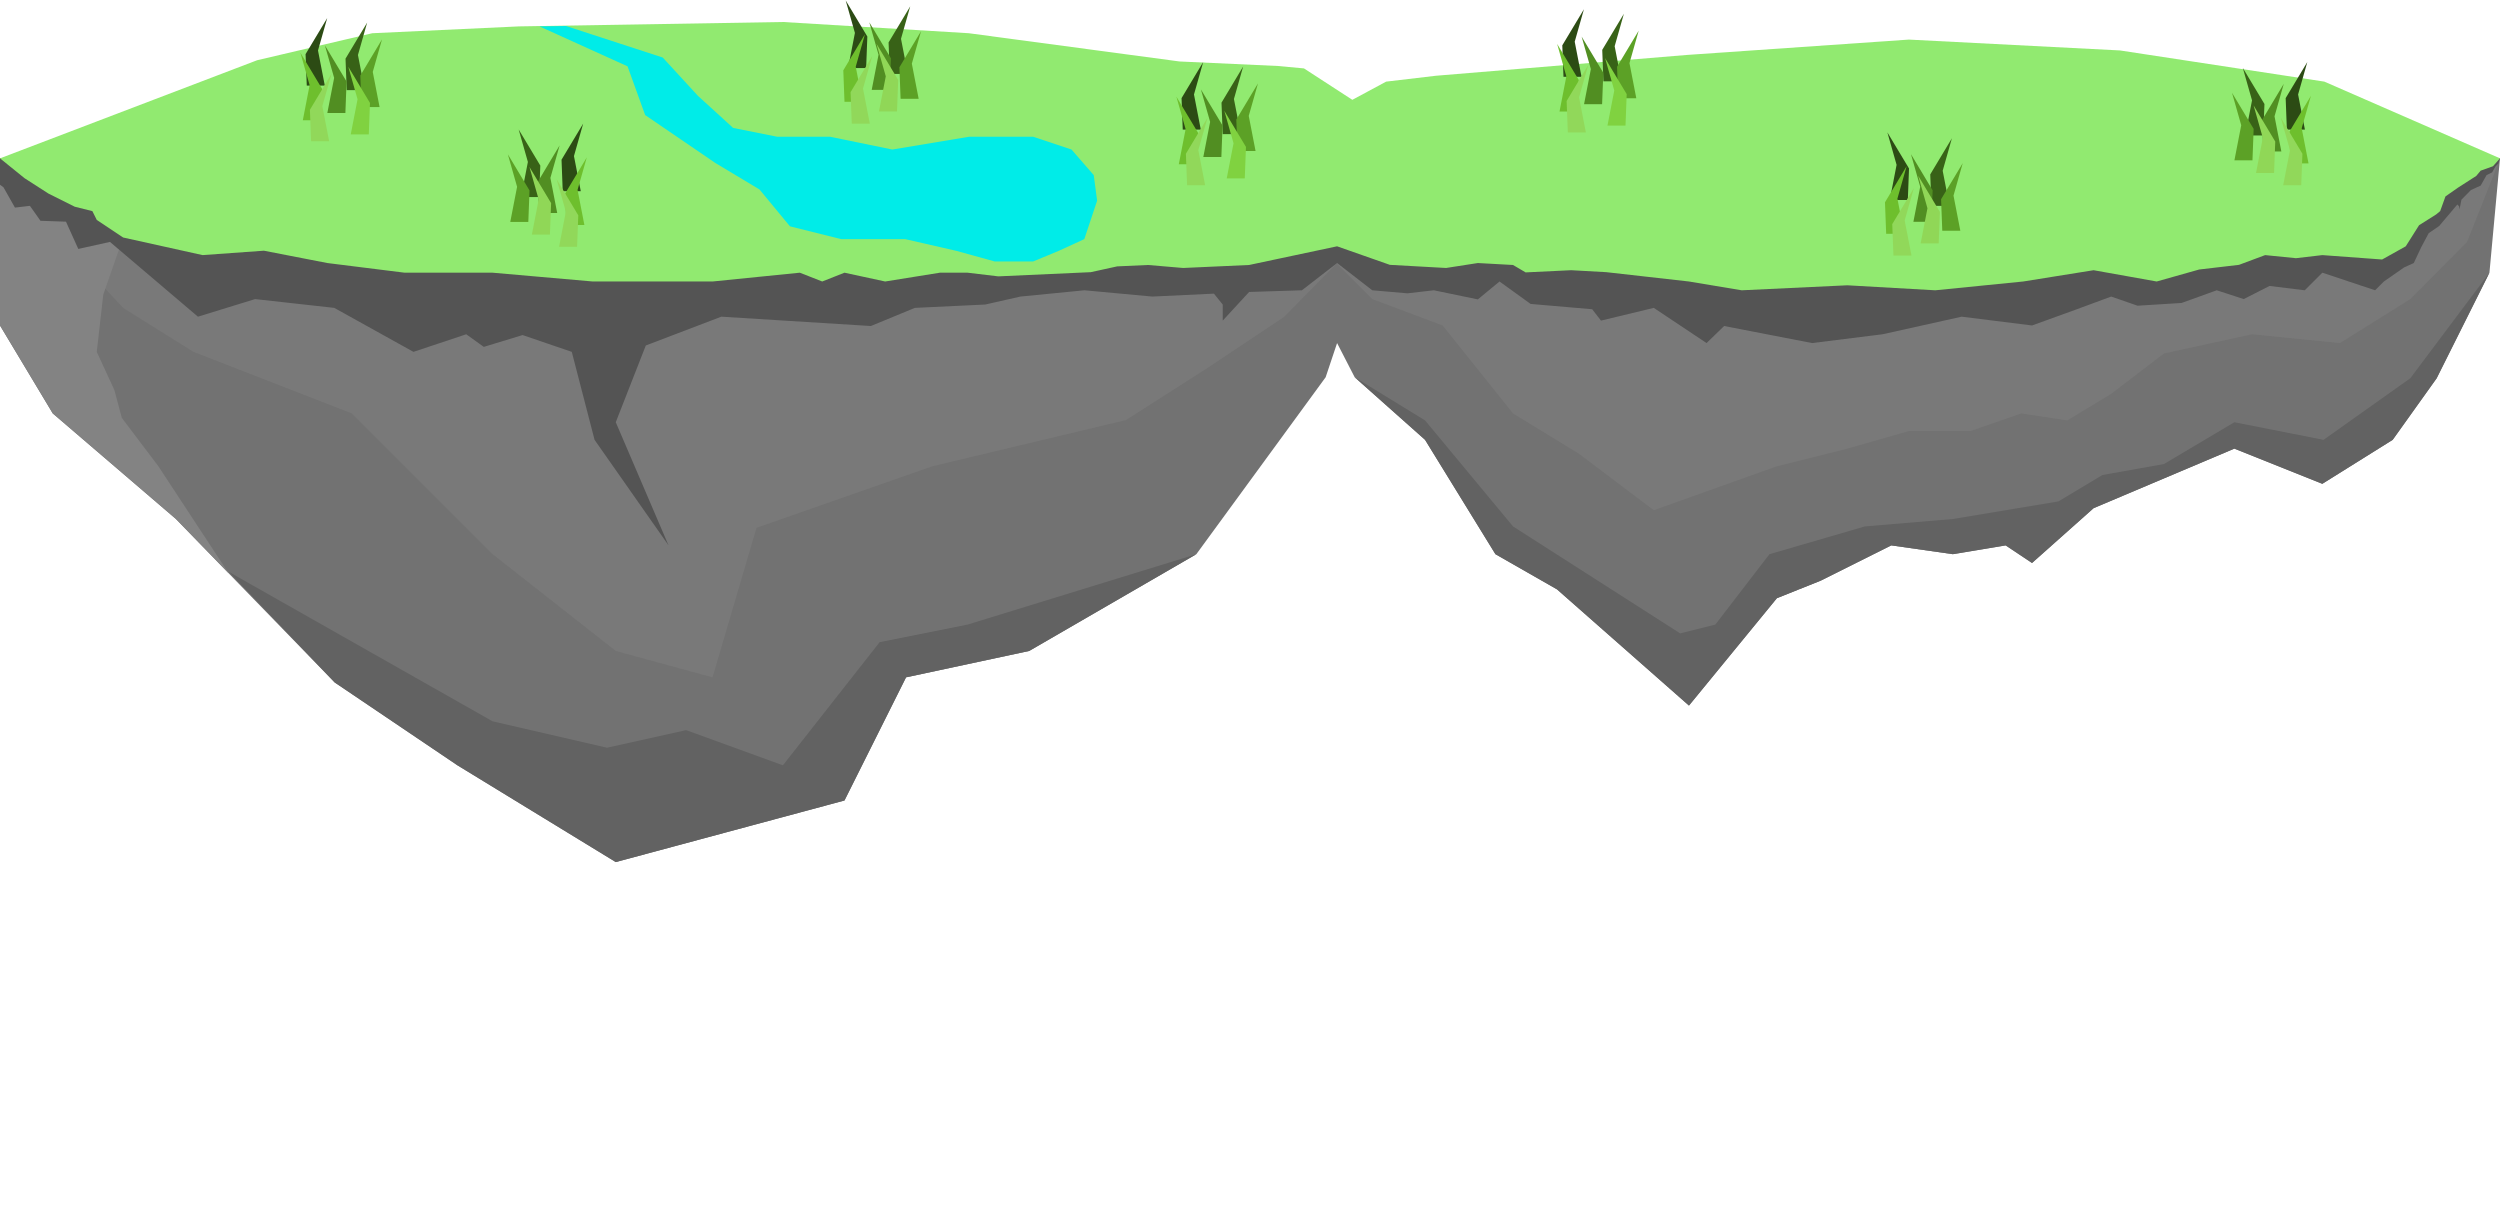 <?xml version="1.0" encoding="UTF-8" standalone="no"?>
<!DOCTYPE svg PUBLIC "-//W3C//DTD SVG 1.1//EN" "http://www.w3.org/Graphics/SVG/1.1/DTD/svg11.dtd">
<svg width="100%" height="100%" viewBox="0 0 2842 1380" version="1.1" xmlns="http://www.w3.org/2000/svg" xmlns:xlink="http://www.w3.org/1999/xlink" xml:space="preserve" xmlns:serif="http://www.serif.com/" style="fill-rule:evenodd;clip-rule:evenodd;stroke-linejoin:round;stroke-miterlimit:2;">
    <g id="floating-islands" serif:id="floating islands" transform="matrix(1,0,0,1,-6600,-870)">
        <path d="M9442,1050L6600,1050L6600,1240L6660,1340L6800,1460L6980.44,1645.79L7120,1740L7300,1850L7560,1780L7630,1640L7770,1610L7960,1500L8107,1298.84L8120,1260L8140,1298.84L8220,1370L8300,1500L8370,1540L8520,1672.09L8620,1550L8670,1530L8750,1490L8820,1500L8880,1490L8910,1510L8980,1447.69L9140,1380L9240,1420L9320,1370L9370,1300L9430,1180L9442,1050Z" style="fill:rgb(114,114,114);"/>
        <path d="M9430,1180L9340,1300L9241.4,1370L9140,1350L9060,1397.5L8990,1410L8940,1440L8820,1460L8720,1468.43L8611.52,1500L8550,1580L8510,1590L8320,1468.43L8220,1347.92L8140,1298.84L8220,1370L8300,1500L8370,1540L8520,1672.09L8620,1550L8670,1530L8750,1490L8820,1500L8880,1490L8910,1510L8980,1447.69L9140,1380L9240,1420L9320,1370L9370,1300L9430,1180Z" style="fill:rgb(98,98,98);"/>
        <path d="M9440,1050L8140,1130L8120,1170L8160,1210L8240,1240L8320,1340L8394.85,1385.74L8480,1450L8620,1400L8700,1380L8770,1360L8840,1360L8897.71,1340L8950,1347.92L9000,1317.69L9060,1271.8L9160,1250L9260,1260L9340,1210L9404.59,1145L9439.46,1057L9440,1050Z" style="fill:rgb(121,121,121);"/>
        <path d="M7960,1500L7700,1580L7600,1600L7490,1740L7380,1700L7290,1720L7160,1690L6860,1520L6980.44,1645.79L7120,1740L7300,1850L7560,1780L7630,1640L7770,1610L7960,1500Z" style="fill:rgb(98,98,98);"/>
        <path d="M8120,1169L6600,1050L6600,1070L6740,1220L6820,1270L7000,1340L7160,1500L7300,1610L7410,1640L7460,1470L7660,1400L7880,1347.5L7970,1290L8060,1230L8120,1169Z" style="fill:rgb(121,121,121);"/>
        <path d="M6800,1460L6860,1521.78L6780,1400L6738.45,1345L6730,1313.34L6710,1270L6717.4,1204.86L6740,1140L6600,1050L6600,1240L6660,1340L6800,1460Z" style="fill:rgb(131,131,131);"/>
        <path d="M9442,1050L6600,1050L6600,1080L6604,1083L6617,1106L6634,1104L6646,1121L6675,1122L6689,1153L6725,1145L6825,1230L6890,1210L6980,1220L7070,1270L7130,1250L7150,1264.34L7194.05,1250.89L7250,1270L7275.89,1370L7360,1490L7300,1350L7334.16,1262.73L7420,1230L7590,1240.62L7640,1220L7720,1216.19L7760,1207.14L7832.79,1200L7910,1207.14L7980,1203.81L7990,1216.19L7990,1234.47L8020,1201.9L8080,1200L8120,1169L8160,1200L8200,1203.45L8230,1200L8280,1210.35L8304.66,1190L8340,1215.52L8410,1221.55L8420,1234.47L8480,1220L8540,1260L8560,1240.62L8660,1260L8740,1250L8830,1230L8910,1240L8960,1221.89L9000,1207.14L9030,1217.53L9080,1214.41L9120,1200L9150.67,1210L9180,1195.07L9220,1200L9240,1180L9300,1200L9310,1190L9333,1174L9344,1169L9352.46,1151L9361,1135L9372.77,1127L9393.5,1102.5L9395.5,1104.5L9396,1108L9398.15,1097L9409,1086L9420,1081L9426.78,1069L9433,1066L9437,1059L9440,1056L9442,1050Z" style="fill:rgb(84,84,84);"/>
        <path d="M7701.35,907.774L7490,895L7190,900L7023.19,907.774L6892.34,938.472L6600,1050L6627.94,1072.6L6655,1090L6685,1105L6705,1110L6710,1120L6740,1140L6830.28,1160L6900,1155L6972.14,1169.02L7060,1180L7160,1180L7273.94,1190L7410,1190L7509.23,1180L7534.71,1190L7560,1180L7606.25,1190L7668.48,1180L7700,1180L7734.83,1184.17L7840,1179.4L7870,1172.82L7905,1171.23L7945,1174.63L8020,1171.23L8120,1150L8180,1171.08L8243.91,1174.63L8280,1169.02L8320,1171.23L8334.34,1179.66L8386.07,1177.17L8426.07,1179.4L8520,1190L8580,1200L8700,1194.32L8800,1200L8900,1190L8980,1177.17L9051.72,1190L9100,1176.38L9145.28,1171.08L9175,1160L9210,1163.51L9240,1160L9308,1165L9334.86,1150L9350,1126.03L9369.44,1113.75L9373.98,1110L9380,1093.29L9394.22,1083.35L9415,1070L9420,1064L9434,1059L9442,1050L9242.34,962.794L9010,927.344L8770,915L8517.66,932.462L8232.34,956.115L8175.78,962.794L8137.34,983.472L8082.34,947.76L8052.34,945L7940.91,939.882L7701.35,907.774Z" style="fill:rgb(145,234,112);"/>
    </g>
    <g transform="matrix(1,0,0,1,-6564.18,-810)">
        <g id="grass-3" serif:id="grass 3" transform="matrix(0.792,0,0,0.792,3102.22,-170.66)">
            <g transform="matrix(2.32,0,0,3.63,-6281.42,-3431.54)">
                <path d="M4794.08,1293.56L4780.68,1307.84L4781.42,1320.29L4792.59,1320.29L4788.37,1306.4L4794.08,1293.56Z" style="fill:rgb(44,75,20);"/>
            </g>
            <g transform="matrix(2.32,0,0,3.63,-6224.08,-3425.06)">
                <path d="M4794.08,1293.56L4780.68,1307.84L4781.42,1320.29L4792.59,1320.29L4788.37,1306.4L4794.08,1293.56Z" style="fill:rgb(56,98,23);"/>
            </g>
            <g transform="matrix(-2.32,0,0,3.63,15959.8,-3392.23)">
                <path d="M4794.08,1293.56L4780.68,1307.84L4781.42,1320.29L4792.59,1320.29L4788.37,1306.4L4794.08,1293.56Z" style="fill:rgb(81,142,34);"/>
            </g>
            <g transform="matrix(-2.32,0,0,3.63,15924.6,-3381.78)">
                <path d="M4794.08,1293.56L4780.68,1307.84L4781.42,1320.29L4792.59,1320.29L4788.37,1306.4L4794.08,1293.56Z" style="fill:rgb(110,191,45);"/>
            </g>
            <g transform="matrix(2.32,0,0,3.63,-6202.82,-3400.81)">
                <path d="M4794.08,1293.56L4780.68,1307.84L4781.42,1320.29L4792.59,1320.29L4788.37,1306.4L4794.08,1293.56Z" style="fill:rgb(92,161,38);"/>
            </g>
            <g transform="matrix(2.32,0,0,3.63,-6275.19,-3351.68)">
                <path d="M4794.08,1293.56L4780.68,1307.84L4781.42,1320.29L4792.59,1320.29L4788.37,1306.4L4794.08,1293.56Z" style="fill:rgb(145,216,90);"/>
            </g>
            <g transform="matrix(-2.32,0,0,3.63,15993.4,-3361.51)">
                <path d="M4794.08,1293.56L4780.68,1307.84L4781.42,1320.29L4792.59,1320.29L4788.37,1306.4L4794.08,1293.56Z" style="fill:rgb(128,210,64);"/>
            </g>
        </g>
        <g id="grass-31" serif:id="grass 3" transform="matrix(0.792,0,0,0.792,4530.86,-180.66)">
            <g transform="matrix(2.32,0,0,3.63,-6281.42,-3431.54)">
                <path d="M4794.08,1293.56L4780.68,1307.84L4781.42,1320.29L4792.59,1320.29L4788.37,1306.4L4794.08,1293.56Z" style="fill:rgb(44,75,20);"/>
            </g>
            <g transform="matrix(2.32,0,0,3.63,-6224.08,-3425.06)">
                <path d="M4794.08,1293.56L4780.68,1307.84L4781.42,1320.29L4792.59,1320.29L4788.37,1306.4L4794.08,1293.56Z" style="fill:rgb(56,98,23);"/>
            </g>
            <g transform="matrix(-2.32,0,0,3.63,15959.8,-3392.23)">
                <path d="M4794.08,1293.56L4780.68,1307.84L4781.42,1320.29L4792.59,1320.29L4788.37,1306.4L4794.08,1293.56Z" style="fill:rgb(81,142,34);"/>
            </g>
            <g transform="matrix(-2.32,0,0,3.63,15924.6,-3381.78)">
                <path d="M4794.08,1293.56L4780.68,1307.84L4781.42,1320.29L4792.59,1320.29L4788.37,1306.4L4794.08,1293.56Z" style="fill:rgb(110,191,45);"/>
            </g>
            <g transform="matrix(2.32,0,0,3.63,-6202.82,-3400.81)">
                <path d="M4794.08,1293.56L4780.68,1307.84L4781.42,1320.29L4792.59,1320.29L4788.37,1306.4L4794.08,1293.56Z" style="fill:rgb(92,161,38);"/>
            </g>
            <g transform="matrix(2.32,0,0,3.63,-6275.19,-3351.68)">
                <path d="M4794.08,1293.56L4780.68,1307.84L4781.42,1320.29L4792.59,1320.29L4788.37,1306.4L4794.08,1293.56Z" style="fill:rgb(145,216,90);"/>
            </g>
            <g transform="matrix(-2.32,0,0,3.63,15993.4,-3361.51)">
                <path d="M4794.08,1293.56L4780.68,1307.84L4781.42,1320.29L4792.59,1320.29L4788.37,1306.4L4794.08,1293.56Z" style="fill:rgb(128,210,64);"/>
            </g>
        </g>
        <g id="grass-32" serif:id="grass 3" transform="matrix(0.792,0,0,0.792,4098.04,-120.66)">
            <g transform="matrix(2.32,0,0,3.63,-6281.42,-3431.54)">
                <path d="M4794.08,1293.56L4780.68,1307.84L4781.42,1320.29L4792.59,1320.29L4788.37,1306.4L4794.08,1293.56Z" style="fill:rgb(44,75,20);"/>
            </g>
            <g transform="matrix(2.32,0,0,3.63,-6224.08,-3425.06)">
                <path d="M4794.08,1293.56L4780.68,1307.84L4781.42,1320.29L4792.59,1320.29L4788.37,1306.4L4794.08,1293.56Z" style="fill:rgb(56,98,23);"/>
            </g>
            <g transform="matrix(-2.32,0,0,3.63,15959.8,-3392.23)">
                <path d="M4794.08,1293.56L4780.68,1307.84L4781.42,1320.29L4792.59,1320.29L4788.37,1306.4L4794.08,1293.56Z" style="fill:rgb(81,142,34);"/>
            </g>
            <g transform="matrix(-2.32,0,0,3.63,15924.6,-3381.78)">
                <path d="M4794.08,1293.56L4780.68,1307.84L4781.42,1320.29L4792.59,1320.29L4788.37,1306.4L4794.08,1293.56Z" style="fill:rgb(110,191,45);"/>
            </g>
            <g transform="matrix(2.32,0,0,3.63,-6202.82,-3400.81)">
                <path d="M4794.08,1293.56L4780.68,1307.84L4781.42,1320.29L4792.59,1320.29L4788.37,1306.4L4794.08,1293.56Z" style="fill:rgb(92,161,38);"/>
            </g>
            <g transform="matrix(2.32,0,0,3.63,-6275.19,-3351.68)">
                <path d="M4794.08,1293.56L4780.68,1307.84L4781.42,1320.29L4792.59,1320.29L4788.37,1306.4L4794.08,1293.56Z" style="fill:rgb(145,216,90);"/>
            </g>
            <g transform="matrix(-2.32,0,0,3.63,15993.4,-3361.51)">
                <path d="M4794.08,1293.56L4780.68,1307.84L4781.42,1320.29L4792.59,1320.29L4788.37,1306.4L4794.08,1293.56Z" style="fill:rgb(128,210,64);"/>
            </g>
        </g>
        <g id="grass-2" serif:id="grass 2" transform="matrix(0.792,0,0,0.792,3719.57,-189.105)">
            <g transform="matrix(-2.32,0,0,3.63,15927.8,-3433.5)">
                <path d="M4794.08,1293.56L4780.68,1307.84L4781.42,1320.29L4792.59,1320.29L4788.37,1306.4L4794.08,1293.56Z" style="fill:rgb(44,75,20);"/>
            </g>
            <g transform="matrix(2.32,0,0,3.63,-6224.08,-3425.06)">
                <path d="M4794.08,1293.56L4780.68,1307.84L4781.42,1320.29L4792.59,1320.29L4788.37,1306.4L4794.08,1293.56Z" style="fill:rgb(56,98,23);"/>
            </g>
            <g transform="matrix(-2.32,0,0,3.63,15961.7,-3402.15)">
                <path d="M4794.08,1293.56L4780.68,1307.84L4781.42,1320.29L4792.59,1320.29L4788.37,1306.4L4794.08,1293.56Z" style="fill:rgb(81,142,34);"/>
            </g>
            <g transform="matrix(2.32,0,0,3.63,-6289.07,-3385)">
                <path d="M4794.08,1293.56L4780.68,1307.84L4781.42,1320.29L4792.59,1320.29L4788.37,1306.4L4794.08,1293.56Z" style="fill:rgb(110,191,45);"/>
            </g>
            <g transform="matrix(2.32,0,0,3.63,-6208.54,-3389.37)">
                <path d="M4794.08,1293.56L4780.68,1307.84L4781.42,1320.29L4792.59,1320.29L4788.37,1306.4L4794.08,1293.56Z" style="fill:rgb(92,161,38);"/>
            </g>
            <g transform="matrix(2.32,0,0,3.63,-6278.63,-3353.65)">
                <path d="M4794.08,1293.56L4780.68,1307.84L4781.42,1320.29L4792.59,1320.29L4788.37,1306.4L4794.08,1293.56Z" style="fill:rgb(145,216,90);"/>
            </g>
            <g transform="matrix(-2.32,0,0,3.63,15972.1,-3371.18)">
                <path d="M4794.08,1293.56L4780.68,1307.84L4781.42,1320.29L4792.59,1320.29L4788.37,1306.4L4794.08,1293.56Z" style="fill:rgb(144,215,87);"/>
            </g>
        </g>
        <g id="grass-21" serif:id="grass 2" transform="matrix(0.792,0,0,0.792,4903.75,-39.105)">
            <g transform="matrix(-2.32,0,0,3.63,15927.8,-3433.5)">
                <path d="M4794.08,1293.56L4780.68,1307.84L4781.42,1320.29L4792.59,1320.29L4788.37,1306.4L4794.08,1293.56Z" style="fill:rgb(44,75,20);"/>
            </g>
            <g transform="matrix(2.32,0,0,3.63,-6224.08,-3425.06)">
                <path d="M4794.08,1293.56L4780.68,1307.84L4781.42,1320.29L4792.59,1320.29L4788.37,1306.4L4794.08,1293.56Z" style="fill:rgb(56,98,23);"/>
            </g>
            <g transform="matrix(-2.32,0,0,3.63,15961.7,-3402.15)">
                <path d="M4794.08,1293.56L4780.68,1307.84L4781.42,1320.29L4792.59,1320.29L4788.37,1306.4L4794.08,1293.56Z" style="fill:rgb(81,142,34);"/>
            </g>
            <g transform="matrix(2.32,0,0,3.63,-6289.07,-3385)">
                <path d="M4794.08,1293.56L4780.68,1307.84L4781.42,1320.29L4792.59,1320.29L4788.37,1306.4L4794.08,1293.56Z" style="fill:rgb(110,191,45);"/>
            </g>
            <g transform="matrix(2.32,0,0,3.63,-6208.54,-3389.37)">
                <path d="M4794.08,1293.56L4780.68,1307.84L4781.42,1320.29L4792.59,1320.29L4788.37,1306.4L4794.08,1293.56Z" style="fill:rgb(92,161,38);"/>
            </g>
            <g transform="matrix(2.32,0,0,3.63,-6278.63,-3353.65)">
                <path d="M4794.08,1293.56L4780.68,1307.84L4781.42,1320.29L4792.59,1320.29L4788.37,1306.4L4794.08,1293.56Z" style="fill:rgb(145,216,90);"/>
            </g>
            <g transform="matrix(-2.32,0,0,3.63,15972.1,-3371.18)">
                <path d="M4794.08,1293.56L4780.68,1307.84L4781.42,1320.29L4792.59,1320.29L4788.37,1306.4L4794.08,1293.56Z" style="fill:rgb(144,215,87);"/>
            </g>
        </g>
        <g id="grass-1" serif:id="grass 1" transform="matrix(0.792,0,0,0.792,3339.57,-49.105)">
            <g transform="matrix(2.32,0,0,3.63,-6213.71,-3433.5)">
                <path d="M4794.08,1293.56L4780.68,1307.84L4781.42,1320.29L4792.59,1320.29L4788.37,1306.4L4794.08,1293.56Z" style="fill:rgb(44,75,20);"/>
            </g>
            <g transform="matrix(-2.32,0,0,3.63,15938.2,-3425.06)">
                <path d="M4794.08,1293.56L4780.68,1307.84L4781.42,1320.29L4792.59,1320.29L4788.37,1306.4L4794.08,1293.56Z" style="fill:rgb(56,98,23);"/>
            </g>
            <g transform="matrix(2.32,0,0,3.63,-6247.54,-3402.15)">
                <path d="M4794.08,1293.56L4780.68,1307.84L4781.42,1320.29L4792.59,1320.29L4788.37,1306.4L4794.08,1293.56Z" style="fill:rgb(81,142,34);"/>
            </g>
            <g transform="matrix(2.32,0,0,3.63,-6208.54,-3385)">
                <path d="M4794.08,1293.56L4780.68,1307.84L4781.42,1320.29L4792.59,1320.29L4788.37,1306.4L4794.08,1293.56Z" style="fill:rgb(110,191,45);"/>
            </g>
            <g transform="matrix(-2.32,0,0,3.63,15922.7,-3389.37)">
                <path d="M4794.08,1293.56L4780.68,1307.84L4781.42,1320.29L4792.59,1320.29L4788.37,1306.4L4794.08,1293.56Z" style="fill:rgb(92,161,38);"/>
            </g>
            <g transform="matrix(-2.32,0,0,3.63,15992.7,-3353.65)">
                <path d="M4794.08,1293.56L4780.68,1307.84L4781.42,1320.29L4792.59,1320.29L4788.37,1306.4L4794.08,1293.56Z" style="fill:rgb(145,216,90);"/>
            </g>
            <g transform="matrix(-2.32,0,0,3.63,15953.7,-3371.18)">
                <path d="M4794.08,1293.56L4780.68,1307.84L4781.42,1320.29L4792.59,1320.29L4788.37,1306.4L4794.08,1293.56Z" style="fill:rgb(144,215,87);"/>
            </g>
        </g>
        <g id="grass-11" serif:id="grass 1" transform="matrix(0.792,0,0,0.792,5299.57,-119.105)">
            <g transform="matrix(2.32,0,0,3.63,-6213.71,-3433.5)">
                <path d="M4794.08,1293.56L4780.68,1307.84L4781.42,1320.29L4792.59,1320.29L4788.37,1306.4L4794.08,1293.56Z" style="fill:rgb(44,75,20);"/>
            </g>
            <g transform="matrix(-2.32,0,0,3.63,15938.2,-3425.06)">
                <path d="M4794.08,1293.56L4780.68,1307.84L4781.42,1320.29L4792.59,1320.29L4788.37,1306.4L4794.08,1293.56Z" style="fill:rgb(56,98,23);"/>
            </g>
            <g transform="matrix(2.32,0,0,3.63,-6247.54,-3402.15)">
                <path d="M4794.08,1293.56L4780.68,1307.84L4781.42,1320.29L4792.59,1320.29L4788.37,1306.4L4794.08,1293.56Z" style="fill:rgb(81,142,34);"/>
            </g>
            <g transform="matrix(2.32,0,0,3.63,-6208.54,-3385)">
                <path d="M4794.08,1293.56L4780.68,1307.84L4781.42,1320.29L4792.59,1320.29L4788.37,1306.4L4794.08,1293.56Z" style="fill:rgb(110,191,45);"/>
            </g>
            <g transform="matrix(-2.32,0,0,3.63,15922.7,-3389.37)">
                <path d="M4794.08,1293.56L4780.68,1307.84L4781.42,1320.29L4792.59,1320.29L4788.37,1306.4L4794.08,1293.56Z" style="fill:rgb(92,161,38);"/>
            </g>
            <g transform="matrix(-2.32,0,0,3.63,15992.7,-3353.65)">
                <path d="M4794.08,1293.56L4780.68,1307.84L4781.42,1320.29L4792.59,1320.29L4788.37,1306.4L4794.08,1293.56Z" style="fill:rgb(145,216,90);"/>
            </g>
            <g transform="matrix(-2.32,0,0,3.63,15953.7,-3371.18)">
                <path d="M4794.08,1293.56L4780.68,1307.84L4781.42,1320.29L4792.59,1320.29L4788.37,1306.4L4794.08,1293.56Z" style="fill:rgb(144,215,87);"/>
            </g>
        </g>
    </g>
    <g transform="matrix(1.455,0,0,1.455,-10014.5,-1226.82)">
        <path d="M7720,960L7690,950L7640,950L7580,960L7531.25,950L7490,950L7455.62,943.125L7428.12,918.06L7400.62,888.125L7325,863.49L7304.38,863.833L7373.12,895L7386.88,933.076L7441.88,970.625L7476.25,991.25L7500,1020L7540,1030L7590,1030L7630,1039.17L7660,1047.47L7690,1047.47L7710,1039.17L7730,1030L7740,1000L7737.37,980L7720,960Z" style="fill:rgb(0,236,232);"/>
    </g>
</svg>
